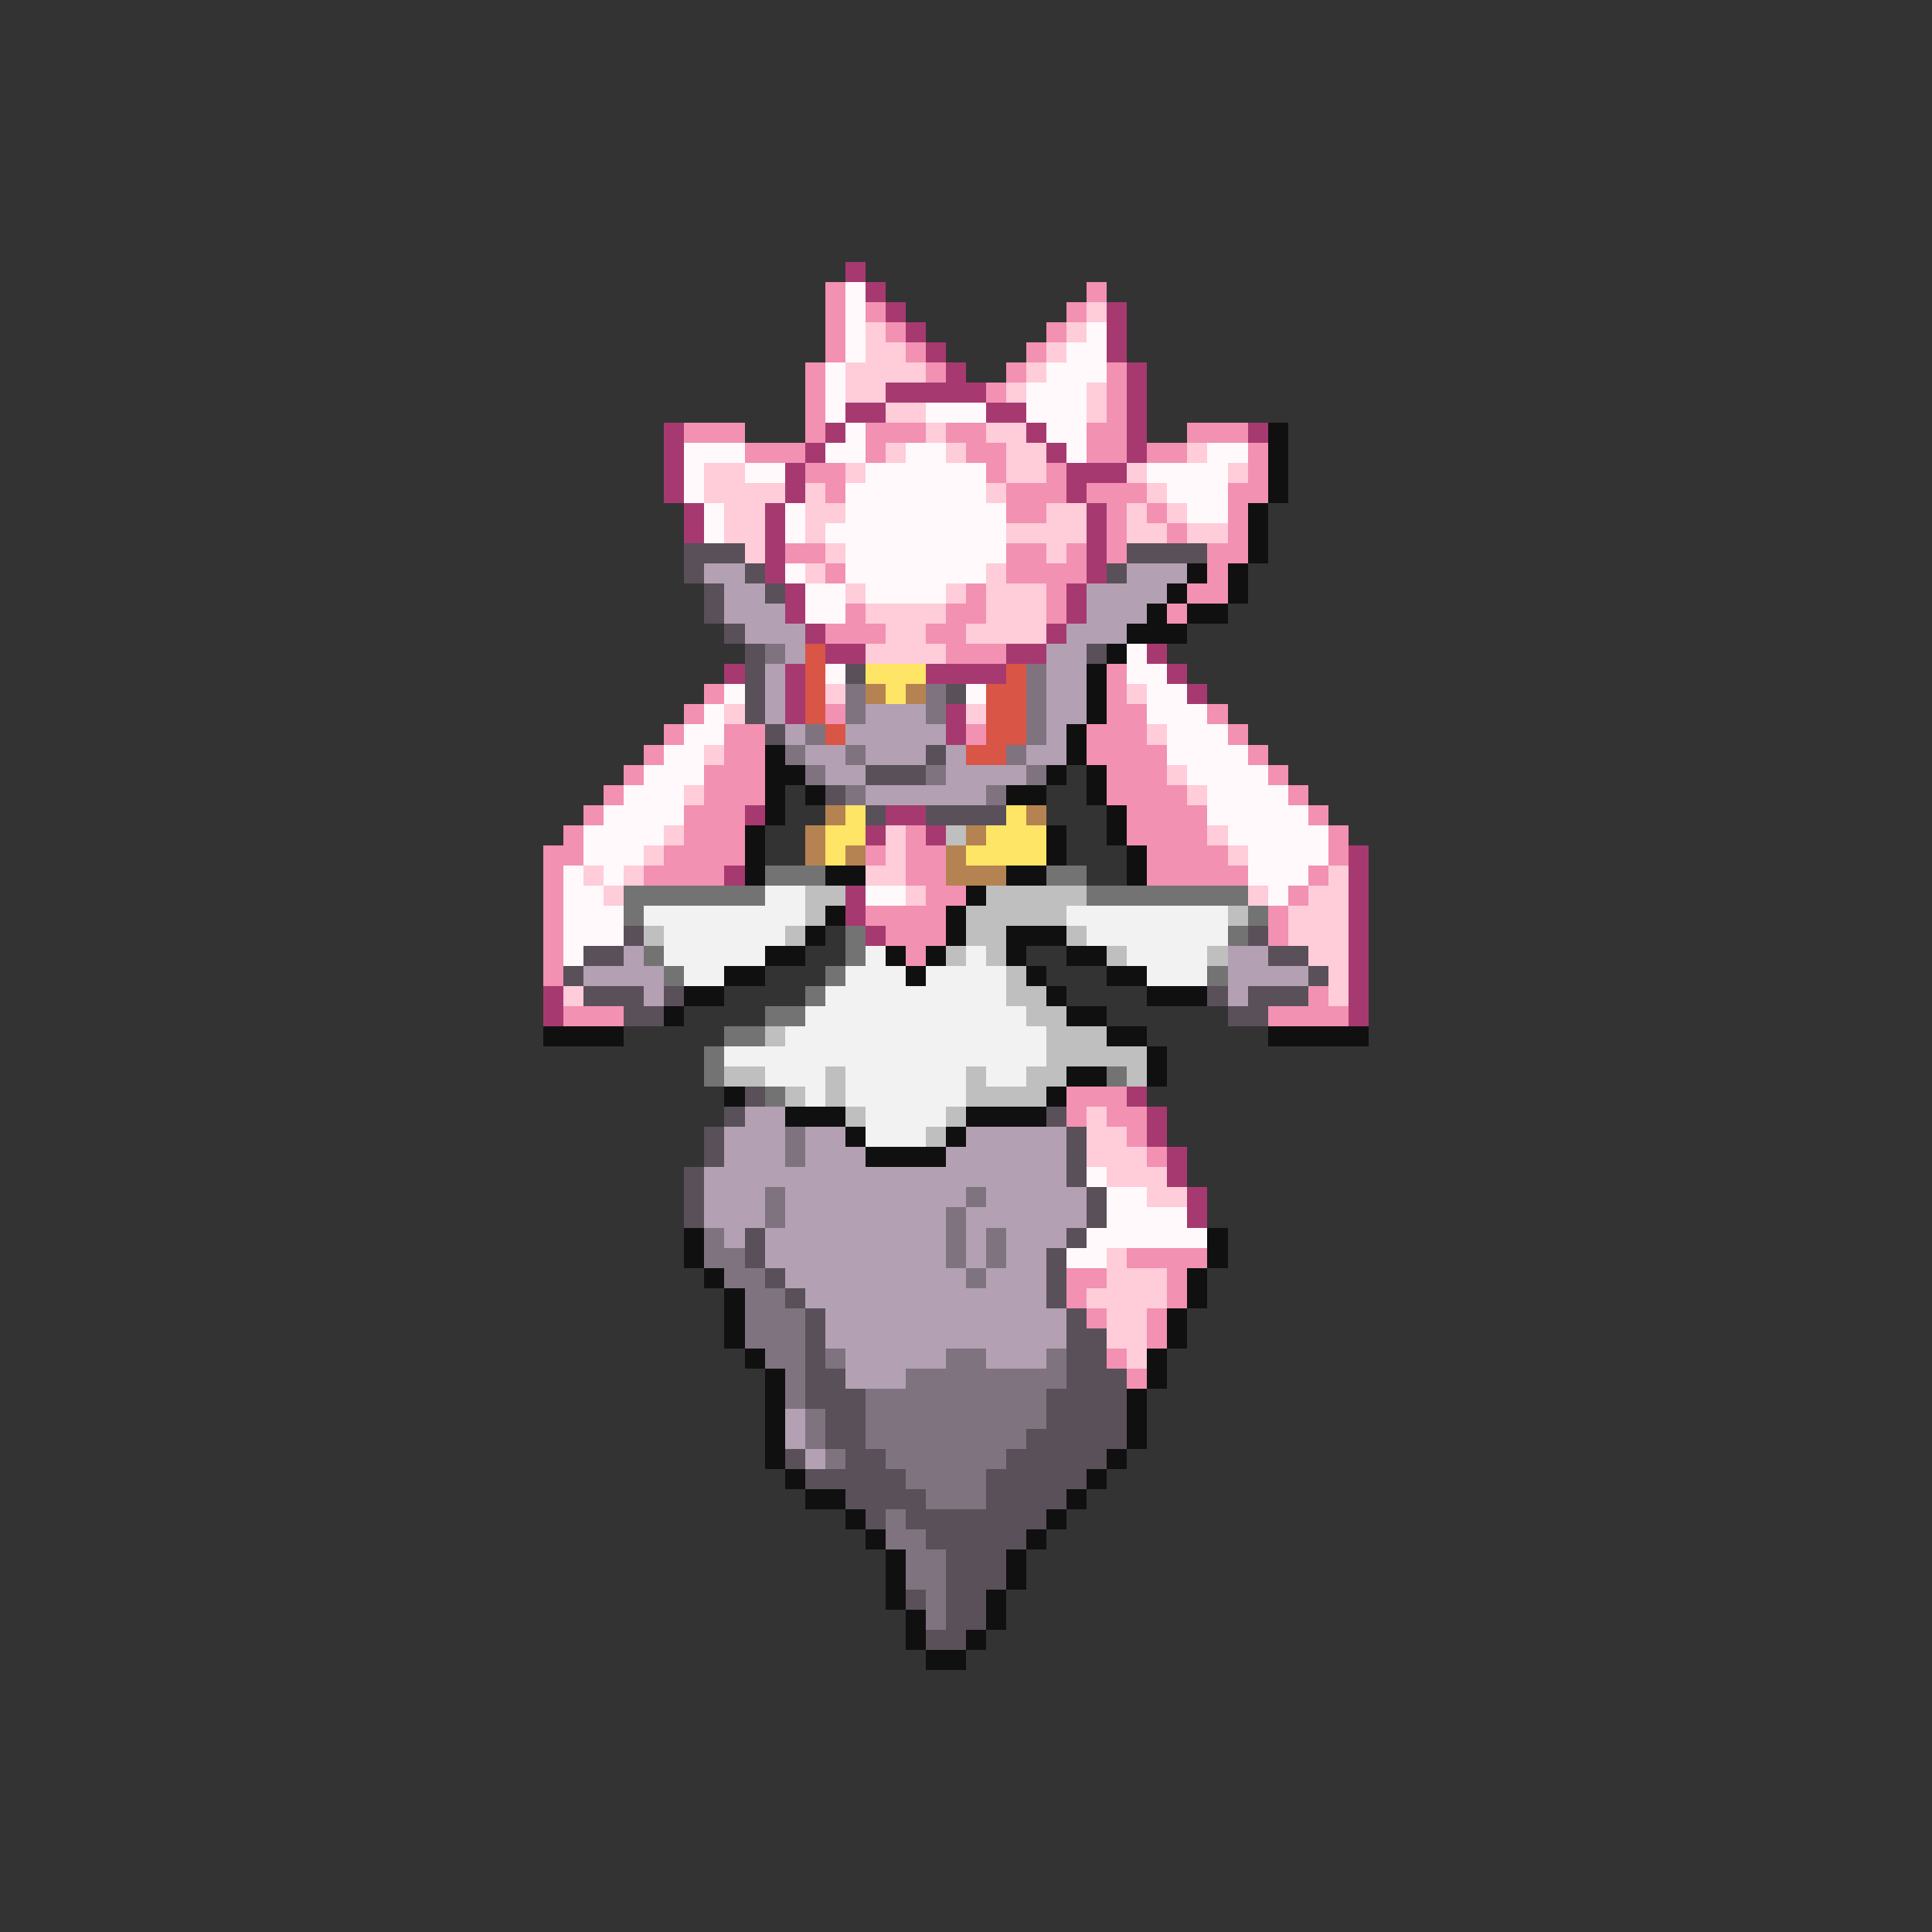 <svg xmlns="http://www.w3.org/2000/svg" viewBox="0 -0.5 96 96" shape-rendering="crispEdges">
<rect x="0" y="-0.5" width="96" height="96" fill="#333333" stroke="none"/>
<path stroke="#a63a70" d="M42 13h1M43 14h1M44 15h1M55 15h1M45 16h1M55 16h1M46 17h1M55 17h1M47 18h1M56 18h1M44 19h5M56 19h1M42 20h2M49 20h2M56 20h1M33 21h1M41 21h1M51 21h1M56 21h1M62 21h1M33 22h1M40 22h1M52 22h1M56 22h1M33 23h1M39 23h1M53 23h3M33 24h1M39 24h1M53 24h1M34 25h1M38 25h1M54 25h1M34 26h1M38 26h1M54 26h1M38 27h1M54 27h1M38 28h1M54 28h1M39 29h1M53 29h1M39 30h1M53 30h1M40 31h1M52 31h1M41 32h2M50 32h2M57 32h1M36 33h1M39 33h1M46 33h4M58 33h1M39 34h1M59 34h1M39 35h1M47 35h1M47 36h1M37 40h1M44 40h2M43 41h1M46 41h1M67 42h1M36 43h1M67 43h1M42 44h1M67 44h1M42 45h1M67 45h1M43 46h1M67 46h1M67 47h1M67 48h1M27 49h1M67 49h1M27 50h1M67 50h1M56 54h1M57 55h1M57 56h1M58 57h1M58 58h1M59 59h1M59 60h1" />
<path stroke="#f291b2" d="M41 14h1M54 14h1M41 15h1M43 15h1M53 15h1M41 16h1M44 16h1M52 16h1M41 17h1M45 17h1M51 17h1M40 18h1M46 18h1M50 18h1M55 18h1M40 19h1M49 19h1M55 19h1M40 20h1M55 20h1M34 21h3M40 21h1M43 21h3M47 21h2M54 21h2M59 21h3M37 22h3M43 22h1M48 22h2M54 22h2M57 22h2M62 22h1M40 23h2M49 23h1M52 23h1M62 23h1M41 24h1M50 24h3M54 24h3M61 24h2M50 25h2M55 25h1M57 25h1M61 25h1M55 26h1M58 26h1M61 26h1M39 27h2M50 27h2M53 27h1M55 27h1M60 27h2M41 28h1M50 28h4M60 28h1M48 29h1M52 29h1M59 29h2M42 30h1M47 30h2M52 30h1M58 30h1M41 31h3M46 31h2M47 32h3M55 33h1M35 34h1M55 34h1M34 35h1M41 35h1M55 35h2M60 35h1M33 36h1M36 36h2M48 36h1M54 36h3M61 36h1M32 37h1M36 37h2M54 37h4M62 37h1M31 38h1M35 38h3M55 38h3M63 38h1M30 39h1M35 39h3M55 39h4M64 39h1M29 40h1M34 40h3M56 40h4M65 40h1M28 41h1M34 41h3M45 41h1M56 41h4M66 41h1M27 42h2M33 42h4M43 42h1M45 42h2M57 42h4M66 42h1M27 43h1M32 43h4M45 43h2M57 43h5M65 43h1M27 44h1M46 44h2M64 44h1M27 45h1M43 45h4M63 45h1M27 46h1M44 46h3M63 46h1M27 47h1M45 47h1M27 48h1M65 49h1M28 50h3M63 50h4M53 54h3M53 55h1M55 55h2M56 56h1M57 57h1M56 62h4M53 63h2M58 63h1M53 64h1M58 64h1M54 65h1M57 65h1M57 66h1M55 67h1M56 68h1" />
<path stroke="#fff9fb" d="M42 14h1M42 15h1M42 16h1M54 16h1M42 17h1M53 17h2M41 18h1M52 18h3M41 19h1M51 19h3M41 20h1M46 20h3M51 20h3M42 21h1M52 21h2M34 22h3M41 22h2M45 22h2M53 22h1M60 22h2M34 23h1M37 23h2M43 23h6M57 23h4M34 24h1M42 24h7M58 24h3M35 25h1M39 25h1M42 25h8M59 25h2M35 26h1M39 26h1M41 26h9M42 27h8M39 28h1M42 28h7M40 29h2M43 29h4M40 30h2M56 32h1M41 33h1M56 33h2M36 34h1M48 34h1M57 34h2M35 35h1M57 35h3M34 36h2M58 36h3M33 37h2M58 37h4M32 38h3M59 38h4M31 39h3M60 39h4M30 40h4M60 40h5M29 41h4M61 41h5M29 42h3M62 42h4M28 43h1M30 43h1M62 43h3M28 44h2M43 44h2M63 44h1M28 45h3M28 46h3M28 47h1M54 58h1M55 59h2M55 60h4M54 61h6M53 62h2" />
<path stroke="#ffccd9" d="M54 15h1M43 16h1M53 16h1M43 17h2M52 17h1M42 18h4M51 18h1M42 19h2M50 19h1M54 19h1M44 20h2M54 20h1M46 21h1M49 21h2M44 22h1M47 22h1M50 22h2M59 22h1M35 23h2M42 23h1M50 23h2M56 23h1M61 23h1M35 24h4M40 24h1M49 24h1M57 24h1M36 25h2M40 25h2M52 25h2M56 25h1M58 25h1M36 26h2M40 26h1M50 26h4M56 26h2M59 26h2M37 27h1M41 27h1M52 27h1M40 28h1M49 28h1M42 29h1M47 29h1M49 29h3M43 30h4M49 30h3M44 31h2M48 31h4M43 32h4M41 34h1M56 34h1M36 35h1M48 35h1M57 36h1M35 37h1M58 38h1M34 39h1M59 39h1M33 41h1M44 41h1M60 41h1M32 42h1M44 42h1M61 42h1M29 43h1M31 43h1M43 43h2M66 43h1M30 44h1M45 44h1M62 44h1M65 44h2M64 45h3M64 46h3M65 47h2M66 48h1M28 49h1M66 49h1M54 55h1M54 56h2M54 57h3M55 58h3M57 59h2M55 62h1M55 63h3M54 64h4M55 65h2M55 66h2M56 67h1" />
<path stroke="#101010" d="M63 21h1M63 22h1M63 23h1M63 24h1M62 25h1M62 26h1M62 27h1M59 28h1M61 28h1M58 29h1M61 29h1M57 30h1M59 30h2M56 31h3M55 32h1M54 33h1M54 34h1M54 35h1M53 36h1M38 37h1M53 37h1M38 38h2M52 38h1M54 38h1M38 39h1M40 39h1M50 39h2M54 39h1M38 40h1M55 40h1M37 41h1M52 41h1M55 41h1M37 42h1M52 42h1M56 42h1M37 43h1M41 43h2M50 43h2M56 43h1M48 44h1M41 45h1M47 45h1M40 46h1M47 46h1M50 46h3M38 47h2M44 47h1M46 47h1M50 47h1M53 47h2M36 48h2M45 48h1M51 48h1M55 48h2M34 49h2M52 49h1M57 49h3M33 50h1M53 50h2M27 51h4M55 51h2M63 51h5M57 52h1M53 53h2M57 53h1M36 54h1M52 54h1M39 55h3M48 55h4M42 56h1M47 56h1M43 57h4M34 61h1M60 61h1M34 62h1M60 62h1M35 63h1M59 63h1M36 64h1M59 64h1M36 65h1M58 65h1M36 66h1M58 66h1M37 67h1M57 67h1M38 68h1M57 68h1M38 69h1M56 69h1M38 70h1M56 70h1M38 71h1M56 71h1M38 72h1M55 72h1M39 73h1M54 73h1M40 74h2M53 74h1M42 75h1M52 75h1M43 76h1M51 76h1M44 77h1M50 77h1M44 78h1M50 78h1M44 79h1M49 79h1M45 80h1M49 80h1M45 81h1M48 81h1M46 82h2" />
<path stroke="#595059" d="M34 27h3M56 27h4M34 28h1M37 28h1M55 28h1M35 29h1M38 29h1M35 30h1M36 31h1M37 32h1M54 32h1M37 33h1M42 33h1M37 34h1M47 34h1M37 35h1M38 36h1M46 37h1M43 38h3M41 39h1M43 40h1M46 40h4M31 46h1M62 46h1M29 47h2M63 47h2M28 48h1M65 48h1M29 49h3M33 49h1M60 49h1M62 49h3M31 50h2M61 50h2M37 54h1M36 55h1M52 55h1M35 56h1M53 56h1M35 57h1M53 57h1M34 58h1M53 58h1M34 59h1M54 59h1M34 60h1M54 60h1M37 61h1M53 61h1M37 62h1M52 62h1M38 63h1M52 63h1M39 64h1M52 64h1M40 65h1M53 65h1M40 66h1M53 66h2M40 67h1M53 67h2M40 68h2M53 68h3M40 69h3M52 69h4M41 70h2M52 70h4M41 71h2M51 71h5M39 72h1M42 72h2M50 72h5M40 73h5M49 73h5M42 74h4M49 74h4M43 75h1M45 75h7M46 76h5M47 77h3M47 78h3M45 79h1M47 79h2M47 80h2M46 81h2" />
<path stroke="#b3a1b3" d="M35 28h2M56 28h3M36 29h2M54 29h4M36 30h3M54 30h3M37 31h3M53 31h3M39 32h1M52 32h2M38 33h1M52 33h2M38 34h1M52 34h2M38 35h1M43 35h3M52 35h2M39 36h1M42 36h5M52 36h1M40 37h2M43 37h3M47 37h1M51 37h2M41 38h2M47 38h4M43 39h6M31 47h1M61 47h2M29 48h4M61 48h4M32 49h1M61 49h1M37 55h2M36 56h3M40 56h2M48 56h5M36 57h3M40 57h3M47 57h6M35 58h18M35 59h3M39 59h9M49 59h5M35 60h3M39 60h8M48 60h6M36 61h1M38 61h9M48 61h1M50 61h3M38 62h9M48 62h1M50 62h2M39 63h9M49 63h3M40 64h12M41 65h12M41 66h12M42 67h5M49 67h3M42 68h3M39 70h1M39 71h1M40 72h1" />
<path stroke="#807380" d="M38 32h1M51 33h1M42 34h1M46 34h1M51 34h1M42 35h1M46 35h1M51 35h1M40 36h1M51 36h1M39 37h1M42 37h1M50 37h1M40 38h1M46 38h1M51 38h1M42 39h1M49 39h1M39 56h1M39 57h1M38 59h1M48 59h1M38 60h1M47 60h1M35 61h1M47 61h1M49 61h1M35 62h2M47 62h1M49 62h1M36 63h2M48 63h1M37 64h2M37 65h3M37 66h3M38 67h2M41 67h1M47 67h2M52 67h1M39 68h1M45 68h8M39 69h1M43 69h9M40 70h1M43 70h9M40 71h1M43 71h8M41 72h1M44 72h6M45 73h4M46 74h3M44 75h1M44 76h2M45 77h2M45 78h2M46 79h1M46 80h1" />
<path stroke="#d95545" d="M40 32h1M40 33h1M50 33h1M40 34h1M49 34h2M40 35h1M49 35h2M41 36h1M49 36h2M48 37h2" />
<path stroke="#ffe566" d="M43 33h3M44 34h1M42 40h1M50 40h1M41 41h2M49 41h3M41 42h1M48 42h4" />
<path stroke="#b58351" d="M43 34h1M45 34h1M41 40h1M51 40h1M40 41h1M48 41h1M40 42h1M42 42h1M47 42h1M47 43h3" />
<path stroke="#bfbfbf" d="M47 41h1M40 44h2M49 44h5M40 45h1M48 45h5M61 45h1M32 46h1M39 46h1M48 46h2M53 46h1M47 47h1M49 47h1M55 47h1M60 47h1M50 48h1M50 49h2M51 50h2M38 51h1M52 51h3M52 52h5M36 53h2M41 53h1M48 53h1M51 53h2M56 53h1M39 54h1M41 54h1M48 54h4M42 55h1M47 55h1M46 56h1" />
<path stroke="#737373" d="M38 43h3M52 43h2M31 44h7M54 44h8M31 45h1M62 45h1M42 46h1M61 46h1M32 47h1M42 47h1M33 48h1M41 48h1M60 48h1M40 49h1M38 50h2M36 51h2M35 52h1M35 53h1M55 53h1M38 54h1" />
<path stroke="#f2f2f2" d="M38 44h2M32 45h8M53 45h8M33 46h6M54 46h7M33 47h5M43 47h1M48 47h1M56 47h4M34 48h2M42 48h3M46 48h4M57 48h3M41 49h9M40 50h11M39 51h13M36 52h16M38 53h3M42 53h6M49 53h2M40 54h1M42 54h6M43 55h4M43 56h3" />
</svg>